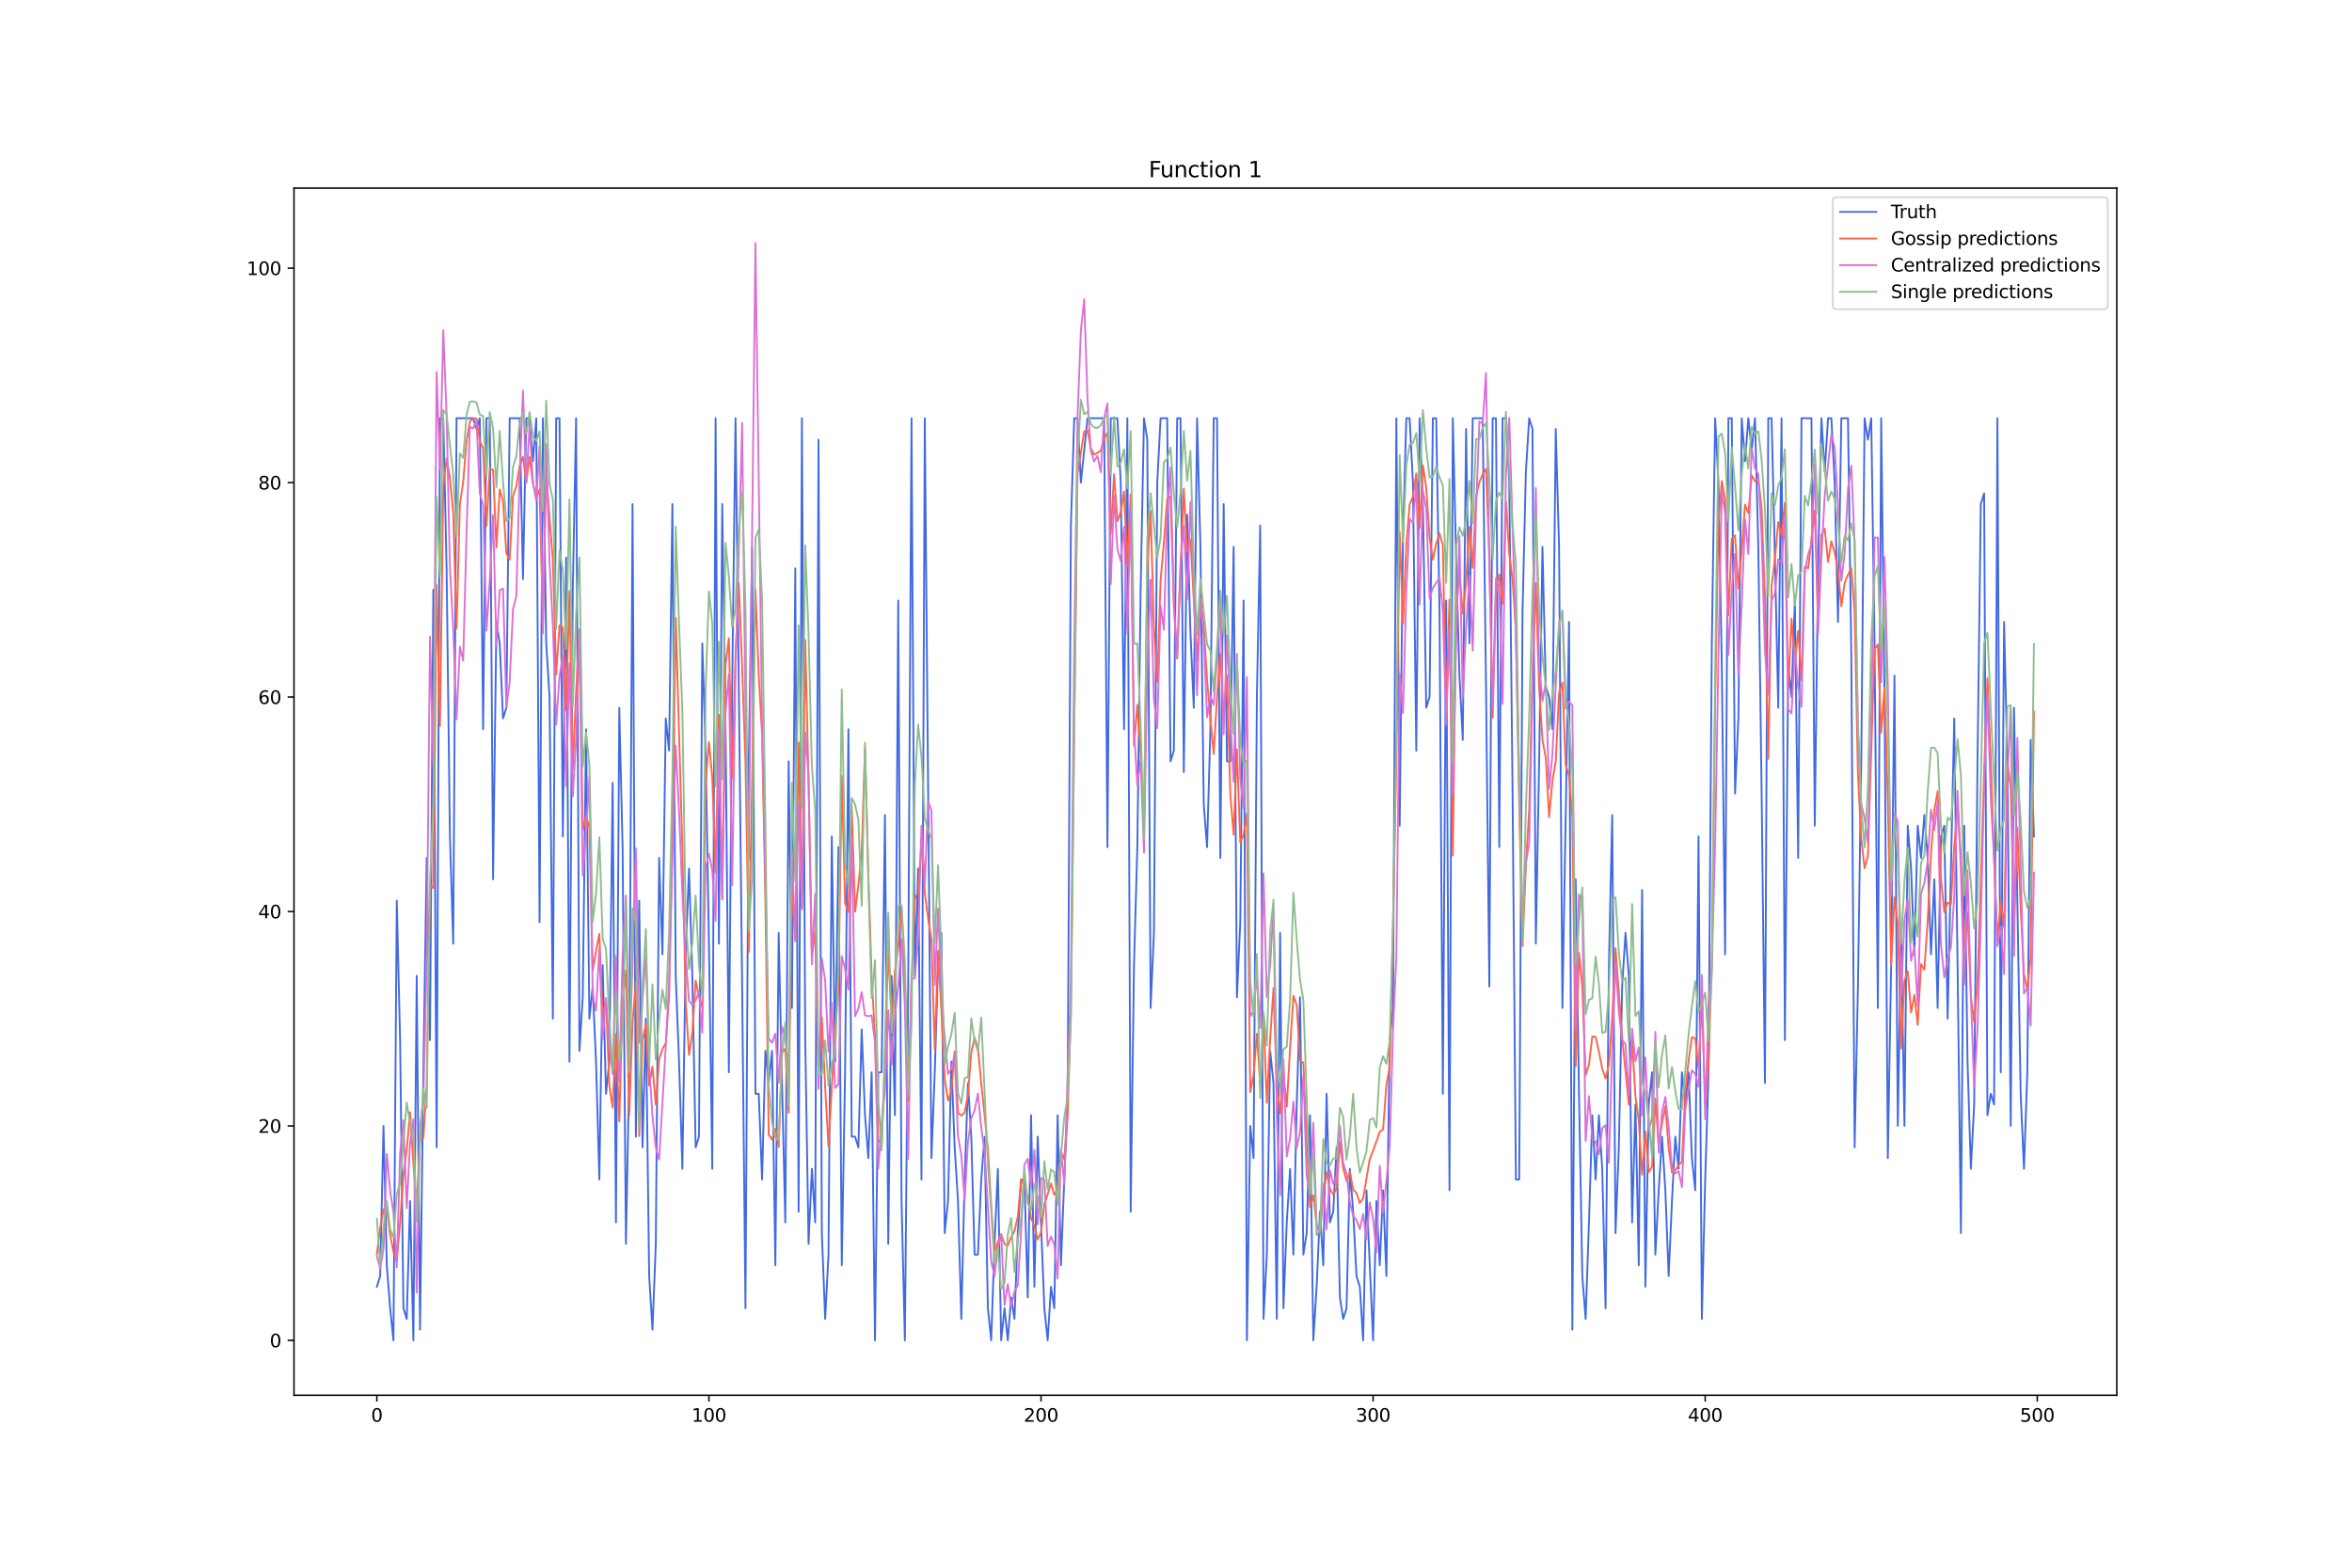 <?xml version="1.0" encoding="utf-8" standalone="no"?>
<!DOCTYPE svg PUBLIC "-//W3C//DTD SVG 1.1//EN"
  "http://www.w3.org/Graphics/SVG/1.1/DTD/svg11.dtd">
<svg xmlns:xlink="http://www.w3.org/1999/xlink" width="1296pt" height="864pt" viewBox="0 0 1296 864" xmlns="http://www.w3.org/2000/svg" version="1.1">
 <defs>
  <style type="text/css">*{stroke-linejoin: round; stroke-linecap: butt}</style>
 </defs>
 <g id="figure_1">
  <g id="patch_1">
   <path d="M 0 864 
L 1296 864 
L 1296 0 
L 0 0 
z
" style="fill: #ffffff"/>
  </g>
  <g id="axes_1">
   <g id="patch_2">
    <path d="M 162 768.96 
L 1166.4 768.96 
L 1166.4 103.68 
L 162 103.68 
z
" style="fill: #ffffff"/>
   </g>
   <g id="matplotlib.axis_1">
    <g id="xtick_1">
     <g id="line2d_1">
      <defs>
       <path id="m1136b1de58" d="M 0 0 
L 0 3.5 
" style="stroke: #000000; stroke-width: 0.8"/>
      </defs>
      <g>
       <use xlink:href="#m1136b1de58" x="207.655" y="768.96" style="stroke: #000000; stroke-width: 0.8"/>
      </g>
     </g>
     <g id="text_1">
      <!-- 0 -->
      <g transform="translate(204.473 783.558) scale(0.1 -0.1)">
       <defs>
        <path id="DejaVuSans-30" d="M 2034 4250 
Q 1547 4250 1301 3770 
Q 1056 3291 1056 2328 
Q 1056 1369 1301 889 
Q 1547 409 2034 409 
Q 2525 409 2770 889 
Q 3016 1369 3016 2328 
Q 3016 3291 2770 3770 
Q 2525 4250 2034 4250 
z
M 2034 4750 
Q 2819 4750 3233 4129 
Q 3647 3509 3647 2328 
Q 3647 1150 3233 529 
Q 2819 -91 2034 -91 
Q 1250 -91 836 529 
Q 422 1150 422 2328 
Q 422 3509 836 4129 
Q 1250 4750 2034 4750 
z
" transform="scale(0.016)"/>
       </defs>
       <use xlink:href="#DejaVuSans-30"/>
      </g>
     </g>
    </g>
    <g id="xtick_2">
     <g id="line2d_2">
      <g>
       <use xlink:href="#m1136b1de58" x="390.639" y="768.96" style="stroke: #000000; stroke-width: 0.8"/>
      </g>
     </g>
     <g id="text_2">
      <!-- 100 -->
      <g transform="translate(381.095 783.558) scale(0.1 -0.1)">
       <defs>
        <path id="DejaVuSans-31" d="M 794 531 
L 1825 531 
L 1825 4091 
L 703 3866 
L 703 4441 
L 1819 4666 
L 2450 4666 
L 2450 531 
L 3481 531 
L 3481 0 
L 794 0 
L 794 531 
z
" transform="scale(0.016)"/>
       </defs>
       <use xlink:href="#DejaVuSans-31"/>
       <use xlink:href="#DejaVuSans-30" x="63.623"/>
       <use xlink:href="#DejaVuSans-30" x="127.246"/>
      </g>
     </g>
    </g>
    <g id="xtick_3">
     <g id="line2d_3">
      <g>
       <use xlink:href="#m1136b1de58" x="573.623" y="768.96" style="stroke: #000000; stroke-width: 0.8"/>
      </g>
     </g>
     <g id="text_3">
      <!-- 200 -->
      <g transform="translate(564.079 783.558) scale(0.1 -0.1)">
       <defs>
        <path id="DejaVuSans-32" d="M 1228 531 
L 3431 531 
L 3431 0 
L 469 0 
L 469 531 
Q 828 903 1448 1529 
Q 2069 2156 2228 2338 
Q 2531 2678 2651 2914 
Q 2772 3150 2772 3378 
Q 2772 3750 2511 3984 
Q 2250 4219 1831 4219 
Q 1534 4219 1204 4116 
Q 875 4013 500 3803 
L 500 4441 
Q 881 4594 1212 4672 
Q 1544 4750 1819 4750 
Q 2544 4750 2975 4387 
Q 3406 4025 3406 3419 
Q 3406 3131 3298 2873 
Q 3191 2616 2906 2266 
Q 2828 2175 2409 1742 
Q 1991 1309 1228 531 
z
" transform="scale(0.016)"/>
       </defs>
       <use xlink:href="#DejaVuSans-32"/>
       <use xlink:href="#DejaVuSans-30" x="63.623"/>
       <use xlink:href="#DejaVuSans-30" x="127.246"/>
      </g>
     </g>
    </g>
    <g id="xtick_4">
     <g id="line2d_4">
      <g>
       <use xlink:href="#m1136b1de58" x="756.607" y="768.96" style="stroke: #000000; stroke-width: 0.8"/>
      </g>
     </g>
     <g id="text_4">
      <!-- 300 -->
      <g transform="translate(747.063 783.558) scale(0.1 -0.1)">
       <defs>
        <path id="DejaVuSans-33" d="M 2597 2516 
Q 3050 2419 3304 2112 
Q 3559 1806 3559 1356 
Q 3559 666 3084 287 
Q 2609 -91 1734 -91 
Q 1441 -91 1130 -33 
Q 819 25 488 141 
L 488 750 
Q 750 597 1062 519 
Q 1375 441 1716 441 
Q 2309 441 2620 675 
Q 2931 909 2931 1356 
Q 2931 1769 2642 2001 
Q 2353 2234 1838 2234 
L 1294 2234 
L 1294 2753 
L 1863 2753 
Q 2328 2753 2575 2939 
Q 2822 3125 2822 3475 
Q 2822 3834 2567 4026 
Q 2313 4219 1838 4219 
Q 1578 4219 1281 4162 
Q 984 4106 628 3988 
L 628 4550 
Q 988 4650 1302 4700 
Q 1616 4750 1894 4750 
Q 2613 4750 3031 4423 
Q 3450 4097 3450 3541 
Q 3450 3153 3228 2886 
Q 3006 2619 2597 2516 
z
" transform="scale(0.016)"/>
       </defs>
       <use xlink:href="#DejaVuSans-33"/>
       <use xlink:href="#DejaVuSans-30" x="63.623"/>
       <use xlink:href="#DejaVuSans-30" x="127.246"/>
      </g>
     </g>
    </g>
    <g id="xtick_5">
     <g id="line2d_5">
      <g>
       <use xlink:href="#m1136b1de58" x="939.591" y="768.96" style="stroke: #000000; stroke-width: 0.8"/>
      </g>
     </g>
     <g id="text_5">
      <!-- 400 -->
      <g transform="translate(930.047 783.558) scale(0.1 -0.1)">
       <defs>
        <path id="DejaVuSans-34" d="M 2419 4116 
L 825 1625 
L 2419 1625 
L 2419 4116 
z
M 2253 4666 
L 3047 4666 
L 3047 1625 
L 3713 1625 
L 3713 1100 
L 3047 1100 
L 3047 0 
L 2419 0 
L 2419 1100 
L 313 1100 
L 313 1709 
L 2253 4666 
z
" transform="scale(0.016)"/>
       </defs>
       <use xlink:href="#DejaVuSans-34"/>
       <use xlink:href="#DejaVuSans-30" x="63.623"/>
       <use xlink:href="#DejaVuSans-30" x="127.246"/>
      </g>
     </g>
    </g>
    <g id="xtick_6">
     <g id="line2d_6">
      <g>
       <use xlink:href="#m1136b1de58" x="1122.575" y="768.96" style="stroke: #000000; stroke-width: 0.8"/>
      </g>
     </g>
     <g id="text_6">
      <!-- 500 -->
      <g transform="translate(1113.032 783.558) scale(0.1 -0.1)">
       <defs>
        <path id="DejaVuSans-35" d="M 691 4666 
L 3169 4666 
L 3169 4134 
L 1269 4134 
L 1269 2991 
Q 1406 3038 1543 3061 
Q 1681 3084 1819 3084 
Q 2600 3084 3056 2656 
Q 3513 2228 3513 1497 
Q 3513 744 3044 326 
Q 2575 -91 1722 -91 
Q 1428 -91 1123 -41 
Q 819 9 494 109 
L 494 744 
Q 775 591 1075 516 
Q 1375 441 1709 441 
Q 2250 441 2565 725 
Q 2881 1009 2881 1497 
Q 2881 1984 2565 2268 
Q 2250 2553 1709 2553 
Q 1456 2553 1204 2497 
Q 953 2441 691 2322 
L 691 4666 
z
" transform="scale(0.016)"/>
       </defs>
       <use xlink:href="#DejaVuSans-35"/>
       <use xlink:href="#DejaVuSans-30" x="63.623"/>
       <use xlink:href="#DejaVuSans-30" x="127.246"/>
      </g>
     </g>
    </g>
   </g>
   <g id="matplotlib.axis_2">
    <g id="ytick_1">
     <g id="line2d_7">
      <defs>
       <path id="mae877b1d7c" d="M 0 0 
L -3.5 0 
" style="stroke: #000000; stroke-width: 0.8"/>
      </defs>
      <g>
       <use xlink:href="#mae877b1d7c" x="162" y="738.72" style="stroke: #000000; stroke-width: 0.8"/>
      </g>
     </g>
     <g id="text_7">
      <!-- 0 -->
      <g transform="translate(148.637 742.519) scale(0.1 -0.1)">
       <use xlink:href="#DejaVuSans-30"/>
      </g>
     </g>
    </g>
    <g id="ytick_2">
     <g id="line2d_8">
      <g>
       <use xlink:href="#mae877b1d7c" x="162" y="620.533" style="stroke: #000000; stroke-width: 0.8"/>
      </g>
     </g>
     <g id="text_8">
      <!-- 20 -->
      <g transform="translate(142.275 624.332) scale(0.1 -0.1)">
       <use xlink:href="#DejaVuSans-32"/>
       <use xlink:href="#DejaVuSans-30" x="63.623"/>
      </g>
     </g>
    </g>
    <g id="ytick_3">
     <g id="line2d_9">
      <g>
       <use xlink:href="#mae877b1d7c" x="162" y="502.345" style="stroke: #000000; stroke-width: 0.8"/>
      </g>
     </g>
     <g id="text_9">
      <!-- 40 -->
      <g transform="translate(142.275 506.144) scale(0.1 -0.1)">
       <use xlink:href="#DejaVuSans-34"/>
       <use xlink:href="#DejaVuSans-30" x="63.623"/>
      </g>
     </g>
    </g>
    <g id="ytick_4">
     <g id="line2d_10">
      <g>
       <use xlink:href="#mae877b1d7c" x="162" y="384.158" style="stroke: #000000; stroke-width: 0.8"/>
      </g>
     </g>
     <g id="text_10">
      <!-- 60 -->
      <g transform="translate(142.275 387.957) scale(0.1 -0.1)">
       <defs>
        <path id="DejaVuSans-36" d="M 2113 2584 
Q 1688 2584 1439 2293 
Q 1191 2003 1191 1497 
Q 1191 994 1439 701 
Q 1688 409 2113 409 
Q 2538 409 2786 701 
Q 3034 994 3034 1497 
Q 3034 2003 2786 2293 
Q 2538 2584 2113 2584 
z
M 3366 4563 
L 3366 3988 
Q 3128 4100 2886 4159 
Q 2644 4219 2406 4219 
Q 1781 4219 1451 3797 
Q 1122 3375 1075 2522 
Q 1259 2794 1537 2939 
Q 1816 3084 2150 3084 
Q 2853 3084 3261 2657 
Q 3669 2231 3669 1497 
Q 3669 778 3244 343 
Q 2819 -91 2113 -91 
Q 1303 -91 875 529 
Q 447 1150 447 2328 
Q 447 3434 972 4092 
Q 1497 4750 2381 4750 
Q 2619 4750 2861 4703 
Q 3103 4656 3366 4563 
z
" transform="scale(0.016)"/>
       </defs>
       <use xlink:href="#DejaVuSans-36"/>
       <use xlink:href="#DejaVuSans-30" x="63.623"/>
      </g>
     </g>
    </g>
    <g id="ytick_5">
     <g id="line2d_11">
      <g>
       <use xlink:href="#mae877b1d7c" x="162" y="265.97" style="stroke: #000000; stroke-width: 0.8"/>
      </g>
     </g>
     <g id="text_11">
      <!-- 80 -->
      <g transform="translate(142.275 269.769) scale(0.1 -0.1)">
       <defs>
        <path id="DejaVuSans-38" d="M 2034 2216 
Q 1584 2216 1326 1975 
Q 1069 1734 1069 1313 
Q 1069 891 1326 650 
Q 1584 409 2034 409 
Q 2484 409 2743 651 
Q 3003 894 3003 1313 
Q 3003 1734 2745 1975 
Q 2488 2216 2034 2216 
z
M 1403 2484 
Q 997 2584 770 2862 
Q 544 3141 544 3541 
Q 544 4100 942 4425 
Q 1341 4750 2034 4750 
Q 2731 4750 3128 4425 
Q 3525 4100 3525 3541 
Q 3525 3141 3298 2862 
Q 3072 2584 2669 2484 
Q 3125 2378 3379 2068 
Q 3634 1759 3634 1313 
Q 3634 634 3220 271 
Q 2806 -91 2034 -91 
Q 1263 -91 848 271 
Q 434 634 434 1313 
Q 434 1759 690 2068 
Q 947 2378 1403 2484 
z
M 1172 3481 
Q 1172 3119 1398 2916 
Q 1625 2713 2034 2713 
Q 2441 2713 2670 2916 
Q 2900 3119 2900 3481 
Q 2900 3844 2670 4047 
Q 2441 4250 2034 4250 
Q 1625 4250 1398 4047 
Q 1172 3844 1172 3481 
z
" transform="scale(0.016)"/>
       </defs>
       <use xlink:href="#DejaVuSans-38"/>
       <use xlink:href="#DejaVuSans-30" x="63.623"/>
      </g>
     </g>
    </g>
    <g id="ytick_6">
     <g id="line2d_12">
      <g>
       <use xlink:href="#mae877b1d7c" x="162" y="147.783" style="stroke: #000000; stroke-width: 0.8"/>
      </g>
     </g>
     <g id="text_12">
      <!-- 100 -->
      <g transform="translate(135.912 151.582) scale(0.1 -0.1)">
       <use xlink:href="#DejaVuSans-31"/>
       <use xlink:href="#DejaVuSans-30" x="63.623"/>
       <use xlink:href="#DejaVuSans-30" x="127.246"/>
      </g>
     </g>
    </g>
   </g>
   <g id="line2d_13">
    <path d="M 207.655 709.173 
L 209.484 703.264 
L 211.314 620.533 
L 213.144 697.354 
L 214.974 720.992 
L 216.804 738.72 
L 218.634 496.436 
L 220.463 573.258 
L 222.293 720.992 
L 224.123 726.901 
L 225.953 661.898 
L 227.783 738.72 
L 229.613 537.801 
L 231.442 732.811 
L 233.272 590.986 
L 235.102 472.798 
L 236.932 573.258 
L 238.762 325.064 
L 240.592 632.351 
L 242.422 230.514 
L 244.251 230.514 
L 246.081 313.245 
L 247.911 460.979 
L 249.741 520.073 
L 251.571 230.514 
L 260.72 230.514 
L 262.55 236.423 
L 264.38 230.514 
L 266.209 401.886 
L 268.039 230.514 
L 269.869 230.514 
L 271.699 484.617 
L 273.529 342.792 
L 275.359 354.611 
L 277.189 395.976 
L 279.018 390.067 
L 280.848 230.514 
L 286.338 230.514 
L 288.168 319.154 
L 289.997 230.514 
L 291.827 230.514 
L 293.657 254.151 
L 295.487 230.514 
L 297.317 508.254 
L 299.147 230.514 
L 300.976 354.611 
L 302.806 384.158 
L 304.636 561.439 
L 306.466 230.514 
L 308.296 230.514 
L 310.126 460.979 
L 311.956 307.336 
L 313.785 585.076 
L 315.615 325.064 
L 317.445 230.514 
L 319.275 579.167 
L 321.105 549.62 
L 322.935 401.886 
L 324.764 561.439 
L 326.594 543.711 
L 328.424 585.076 
L 330.254 650.079 
L 332.084 531.892 
L 333.914 602.804 
L 335.743 585.076 
L 337.573 431.433 
L 339.403 673.717 
L 341.233 390.067 
L 343.063 466.889 
L 344.893 685.536 
L 346.723 590.986 
L 348.552 277.789 
L 350.382 626.442 
L 352.212 496.436 
L 354.042 632.351 
L 355.872 561.439 
L 357.702 703.264 
L 359.531 732.811 
L 361.361 685.536 
L 363.191 472.798 
L 365.021 525.983 
L 366.851 395.976 
L 368.681 413.704 
L 370.51 277.789 
L 372.34 537.801 
L 374.17 585.076 
L 376 644.17 
L 377.83 525.983 
L 379.66 478.708 
L 381.489 537.801 
L 383.319 632.351 
L 385.149 626.442 
L 386.979 354.611 
L 388.809 413.704 
L 390.639 520.073 
L 392.469 644.17 
L 394.298 230.514 
L 396.128 520.073 
L 397.958 277.789 
L 399.788 401.886 
L 401.618 590.986 
L 403.448 378.248 
L 405.277 230.514 
L 407.107 378.248 
L 408.937 543.711 
L 410.767 720.992 
L 412.597 419.614 
L 414.427 301.426 
L 416.256 602.804 
L 418.086 602.804 
L 419.916 650.079 
L 421.746 579.167 
L 423.576 596.895 
L 425.406 579.167 
L 427.236 697.354 
L 429.065 514.164 
L 430.895 596.895 
L 432.725 673.717 
L 434.555 419.614 
L 436.385 555.529 
L 438.215 313.245 
L 440.044 667.808 
L 441.874 230.514 
L 443.704 573.258 
L 445.534 685.536 
L 447.364 644.17 
L 449.194 673.717 
L 451.023 242.333 
L 452.853 679.626 
L 454.683 726.901 
L 456.513 691.445 
L 458.343 460.979 
L 460.173 585.076 
L 462.003 466.889 
L 463.832 697.354 
L 465.662 590.986 
L 467.492 401.886 
L 469.322 626.442 
L 471.152 626.442 
L 472.982 632.351 
L 474.811 567.348 
L 476.641 614.623 
L 478.471 638.261 
L 480.301 590.986 
L 482.131 738.72 
L 483.961 590.986 
L 485.79 590.986 
L 487.62 449.161 
L 489.45 685.536 
L 491.28 537.801 
L 493.11 614.623 
L 494.94 330.973 
L 496.77 661.898 
L 498.599 738.72 
L 500.429 543.711 
L 502.259 230.514 
L 504.089 537.801 
L 505.919 478.708 
L 507.749 650.079 
L 509.578 230.514 
L 513.238 638.261 
L 515.068 590.986 
L 516.898 531.892 
L 518.728 514.164 
L 520.557 679.626 
L 522.387 661.898 
L 524.217 585.076 
L 526.047 632.351 
L 527.877 661.898 
L 529.707 726.901 
L 531.536 650.079 
L 533.366 596.895 
L 535.196 626.442 
L 537.026 691.445 
L 538.856 691.445 
L 540.686 650.079 
L 542.516 626.442 
L 544.345 720.992 
L 546.175 738.72 
L 548.005 685.536 
L 549.835 644.17 
L 551.665 738.72 
L 553.495 720.992 
L 555.324 738.72 
L 557.154 715.083 
L 558.984 726.901 
L 560.814 679.626 
L 562.644 650.079 
L 564.474 650.079 
L 566.303 715.083 
L 568.133 614.623 
L 569.963 709.173 
L 571.793 626.442 
L 575.453 720.992 
L 577.283 738.72 
L 579.112 709.173 
L 580.942 720.992 
L 582.772 614.623 
L 584.602 697.354 
L 586.432 650.079 
L 588.262 608.714 
L 590.091 289.608 
L 591.921 230.514 
L 593.751 230.514 
L 595.581 265.97 
L 599.241 230.514 
L 608.39 230.514 
L 610.22 466.889 
L 612.05 230.514 
L 615.709 230.514 
L 617.539 265.97 
L 619.369 401.886 
L 621.199 230.514 
L 623.029 667.808 
L 624.858 531.892 
L 626.688 466.889 
L 628.518 325.064 
L 630.348 230.514 
L 632.178 242.333 
L 634.008 555.529 
L 635.837 514.164 
L 637.667 265.97 
L 639.497 230.514 
L 643.157 230.514 
L 644.987 419.614 
L 646.817 413.704 
L 648.646 230.514 
L 650.476 230.514 
L 652.306 425.523 
L 654.136 283.698 
L 655.966 348.701 
L 657.796 390.067 
L 659.625 230.514 
L 661.455 301.426 
L 663.285 443.251 
L 665.115 466.889 
L 666.945 401.886 
L 668.775 230.514 
L 670.604 230.514 
L 672.434 472.798 
L 674.264 277.789 
L 676.094 419.614 
L 677.924 419.614 
L 679.754 301.426 
L 681.583 549.62 
L 683.413 508.254 
L 685.243 330.973 
L 687.073 738.72 
L 688.903 620.533 
L 690.733 638.261 
L 692.563 384.158 
L 694.392 289.608 
L 696.222 726.901 
L 698.052 691.445 
L 699.882 579.167 
L 701.712 596.895 
L 703.542 726.901 
L 705.371 514.164 
L 707.201 720.992 
L 709.031 673.717 
L 710.861 644.17 
L 712.691 691.445 
L 714.521 608.714 
L 716.35 549.62 
L 718.18 691.445 
L 720.01 679.626 
L 721.84 614.623 
L 723.67 738.72 
L 725.5 709.173 
L 727.33 667.808 
L 729.159 697.354 
L 730.989 602.804 
L 732.819 673.717 
L 734.649 667.808 
L 736.479 632.351 
L 738.309 715.083 
L 740.138 726.901 
L 741.968 720.992 
L 743.798 644.17 
L 745.628 667.808 
L 747.458 703.264 
L 749.288 709.173 
L 751.117 738.72 
L 752.947 655.989 
L 756.607 738.72 
L 758.437 661.898 
L 760.267 697.354 
L 762.097 655.989 
L 763.926 703.264 
L 765.756 573.258 
L 767.586 555.529 
L 769.416 230.514 
L 771.246 455.07 
L 773.076 295.517 
L 774.905 230.514 
L 776.735 230.514 
L 778.565 265.97 
L 780.395 413.704 
L 782.225 230.514 
L 784.055 277.789 
L 785.884 390.067 
L 787.714 384.158 
L 789.544 230.514 
L 791.374 230.514 
L 793.204 336.883 
L 795.034 602.804 
L 796.864 330.973 
L 798.693 655.989 
L 800.523 230.514 
L 802.353 307.336 
L 804.183 372.339 
L 806.013 407.795 
L 807.843 236.423 
L 809.672 354.611 
L 811.502 230.514 
L 816.992 230.514 
L 818.822 378.248 
L 820.651 543.711 
L 822.481 230.514 
L 824.311 230.514 
L 826.141 466.889 
L 827.971 230.514 
L 829.801 230.514 
L 831.63 265.97 
L 833.46 437.342 
L 835.29 650.079 
L 837.12 650.079 
L 838.95 336.883 
L 840.78 260.061 
L 842.61 230.514 
L 844.439 236.423 
L 846.269 520.073 
L 848.099 419.614 
L 849.929 301.426 
L 851.759 378.248 
L 853.589 384.158 
L 855.418 401.886 
L 857.248 236.423 
L 859.078 301.426 
L 860.908 555.529 
L 864.568 342.792 
L 866.397 732.811 
L 868.227 484.617 
L 870.057 602.804 
L 871.887 703.264 
L 873.717 726.901 
L 875.547 673.717 
L 877.377 614.623 
L 879.206 650.079 
L 881.036 614.623 
L 882.866 644.17 
L 884.696 720.992 
L 886.526 531.892 
L 888.356 449.161 
L 890.185 679.626 
L 892.015 632.351 
L 893.845 543.711 
L 895.675 514.164 
L 897.505 537.801 
L 899.335 673.717 
L 901.164 608.714 
L 902.994 697.354 
L 904.824 490.526 
L 906.654 709.173 
L 908.484 608.714 
L 910.314 590.986 
L 912.144 691.445 
L 913.973 655.989 
L 915.803 626.442 
L 917.633 655.989 
L 919.463 703.264 
L 921.293 661.898 
L 923.123 626.442 
L 924.952 644.17 
L 926.782 590.986 
L 928.612 608.714 
L 930.442 590.986 
L 932.272 638.261 
L 934.102 655.989 
L 935.931 460.979 
L 937.761 726.901 
L 939.591 650.079 
L 941.421 590.986 
L 943.251 354.611 
L 945.081 230.514 
L 946.911 265.97 
L 948.74 366.429 
L 950.57 525.983 
L 952.4 230.514 
L 954.23 230.514 
L 956.06 437.342 
L 957.89 395.976 
L 959.719 230.514 
L 961.549 254.151 
L 963.379 230.514 
L 965.209 248.242 
L 967.039 230.514 
L 968.869 301.426 
L 970.698 437.342 
L 972.528 596.895 
L 974.358 230.514 
L 976.188 230.514 
L 978.018 307.336 
L 979.848 390.067 
L 981.678 230.514 
L 983.507 573.258 
L 985.337 366.429 
L 987.167 384.158 
L 988.997 330.973 
L 990.827 472.798 
L 992.657 230.514 
L 998.146 230.514 
L 999.976 455.07 
L 1001.806 313.245 
L 1003.636 230.514 
L 1005.465 260.061 
L 1007.295 230.514 
L 1009.125 230.514 
L 1010.955 265.97 
L 1012.785 342.792 
L 1014.615 230.514 
L 1018.274 230.514 
L 1020.104 360.52 
L 1021.934 632.351 
L 1023.764 543.711 
L 1025.594 419.614 
L 1027.424 230.514 
L 1029.253 242.333 
L 1031.083 230.514 
L 1032.913 354.611 
L 1034.743 555.529 
L 1036.573 230.514 
L 1038.403 384.158 
L 1040.232 638.261 
L 1042.062 531.892 
L 1043.892 372.339 
L 1045.722 620.533 
L 1047.552 514.164 
L 1049.382 620.533 
L 1051.211 455.07 
L 1053.041 478.708 
L 1054.871 525.983 
L 1056.701 455.07 
L 1058.531 472.798 
L 1060.361 449.161 
L 1062.191 472.798 
L 1064.02 525.983 
L 1065.85 484.617 
L 1067.68 555.529 
L 1069.51 460.979 
L 1071.34 455.07 
L 1073.17 561.439 
L 1076.829 395.976 
L 1078.659 531.892 
L 1080.489 679.626 
L 1082.319 455.07 
L 1084.149 585.076 
L 1085.978 644.17 
L 1087.808 608.714 
L 1089.638 419.614 
L 1091.468 277.789 
L 1093.298 271.88 
L 1095.128 614.623 
L 1096.958 602.804 
L 1098.787 608.714 
L 1100.617 230.514 
L 1102.447 590.986 
L 1104.277 342.792 
L 1106.107 419.614 
L 1107.937 620.533 
L 1109.766 390.067 
L 1113.426 602.804 
L 1115.256 644.17 
L 1117.086 590.986 
L 1118.916 407.795 
L 1120.745 460.979 
L 1120.745 460.979 
" clip-path="url(#pa7662f1ef5)" style="fill: none; stroke: #4169e1; stroke-linecap: square"/>
   </g>
   <g id="line2d_14">
    <path d="M 207.655 691.21 
L 209.484 676.691 
L 211.314 666.537 
L 213.144 666.184 
L 214.974 680.489 
L 216.804 690.097 
L 218.634 694.941 
L 220.463 673.481 
L 222.293 647.388 
L 224.123 633.831 
L 225.953 613 
L 227.783 641.425 
L 229.613 665.296 
L 231.442 626.99 
L 233.272 627.298 
L 235.102 598.799 
L 236.932 487.922 
L 238.762 489.426 
L 240.592 322.399 
L 242.422 400.13 
L 244.251 267.896 
L 246.081 252.735 
L 247.911 263.236 
L 249.741 283.005 
L 251.571 346.386 
L 253.401 278.065 
L 255.23 265.582 
L 257.06 243.134 
L 258.89 232.319 
L 260.72 230.595 
L 262.55 230.642 
L 264.38 243.299 
L 266.209 247.041 
L 268.039 289.818 
L 269.869 258.392 
L 271.699 258.961 
L 273.529 301.765 
L 275.359 269.75 
L 277.189 276.354 
L 279.018 305.087 
L 280.848 308.411 
L 282.678 273.395 
L 284.508 268.011 
L 286.338 256.777 
L 288.168 251.75 
L 289.997 265.852 
L 291.827 251.87 
L 293.657 266.239 
L 295.487 274.086 
L 297.317 269.761 
L 299.147 341.837 
L 300.976 259.976 
L 302.806 285.527 
L 304.636 308.694 
L 306.466 371.746 
L 308.296 344.644 
L 310.126 345.712 
L 311.956 391.394 
L 313.785 325.79 
L 315.615 424.091 
L 317.445 381.474 
L 319.275 346.777 
L 321.105 457.739 
L 322.935 449.442 
L 324.764 456.05 
L 326.594 534.795 
L 328.424 524.173 
L 330.254 514.762 
L 332.084 560.779 
L 333.914 551.006 
L 335.743 598.08 
L 337.573 610.475 
L 339.403 570.009 
L 341.233 618.028 
L 343.063 552.313 
L 344.893 534.886 
L 346.723 614.593 
L 348.552 563.367 
L 350.382 541.126 
L 352.212 626.107 
L 354.042 573.223 
L 355.872 564.532 
L 357.702 598.389 
L 359.531 587.831 
L 361.361 608.863 
L 363.191 583.667 
L 365.021 578.225 
L 366.851 574.867 
L 368.681 549.362 
L 370.51 459.935 
L 372.34 340.603 
L 376 467.279 
L 377.83 552.189 
L 379.66 581.414 
L 381.489 569.059 
L 383.319 540.494 
L 385.149 549.343 
L 386.979 555.24 
L 388.809 430.381 
L 390.639 408.989 
L 392.469 428.523 
L 394.298 480.874 
L 396.128 393.946 
L 397.958 495.642 
L 399.788 366.225 
L 401.618 351.703 
L 403.448 428.335 
L 405.277 361.2 
L 407.107 321.488 
L 408.937 368.233 
L 410.767 420.169 
L 412.597 524.615 
L 414.427 431.267 
L 416.256 324.723 
L 418.086 372.083 
L 419.916 404.843 
L 421.746 495.826 
L 423.576 625.289 
L 425.406 628.125 
L 427.236 621.937 
L 429.065 632.06 
L 430.895 580.216 
L 432.725 577.924 
L 434.555 613.326 
L 436.385 487.51 
L 438.215 518.238 
L 440.044 409.161 
L 441.874 500.74 
L 443.704 352.687 
L 445.534 431.465 
L 447.364 526.715 
L 449.194 513.675 
L 451.023 589.363 
L 452.853 560.588 
L 454.683 599.34 
L 456.513 631.904 
L 460.173 566.551 
L 462.003 544.528 
L 463.832 427.716 
L 465.662 497.831 
L 467.492 502.565 
L 469.322 444.039 
L 471.152 502.483 
L 472.982 487.881 
L 474.811 469.909 
L 476.641 411.99 
L 478.471 482.058 
L 480.301 538.829 
L 482.131 570.505 
L 483.961 628.083 
L 485.79 631.246 
L 487.62 583.207 
L 489.45 522.1 
L 491.28 564.254 
L 493.11 535.376 
L 494.94 521.618 
L 496.77 499.902 
L 498.599 540.349 
L 500.429 606.726 
L 502.259 541.534 
L 504.089 495.698 
L 505.919 491.198 
L 507.749 464.048 
L 509.578 492.021 
L 511.408 506.135 
L 513.238 517.995 
L 515.068 578.216 
L 516.898 524.054 
L 518.728 557.13 
L 520.557 594.528 
L 522.387 606.603 
L 524.217 601.408 
L 526.047 579.285 
L 527.877 613.127 
L 529.707 614.868 
L 531.536 613.238 
L 533.366 603.521 
L 535.196 580.105 
L 537.026 571.986 
L 538.856 577.741 
L 540.686 597.223 
L 542.516 614.302 
L 544.345 633.122 
L 546.175 664.531 
L 548.005 690.26 
L 549.835 684.269 
L 551.665 680.463 
L 553.495 685.574 
L 555.324 686.618 
L 557.154 681.886 
L 558.984 678.501 
L 560.814 670.723 
L 562.644 650.148 
L 564.474 653.696 
L 566.303 659.635 
L 568.133 671.29 
L 569.963 675.714 
L 571.793 683.127 
L 573.623 679.227 
L 575.453 663.817 
L 577.283 658.249 
L 579.112 652.227 
L 580.942 658.514 
L 582.772 655.36 
L 584.602 634.445 
L 586.432 639.009 
L 588.262 615.652 
L 590.091 557.218 
L 591.921 401.24 
L 593.751 260.798 
L 597.411 237.788 
L 599.241 237.022 
L 601.07 247.163 
L 602.9 250.566 
L 606.56 248.391 
L 608.39 241.509 
L 610.22 238.705 
L 612.05 294.288 
L 613.879 261.367 
L 615.709 287.229 
L 617.539 282.165 
L 619.369 270.911 
L 621.199 312.311 
L 623.029 272.449 
L 624.858 410.889 
L 626.688 388.386 
L 628.518 415.988 
L 630.348 454.959 
L 632.178 313.469 
L 634.008 281.57 
L 635.837 346.237 
L 637.667 375.762 
L 639.497 319.961 
L 641.327 298.874 
L 643.157 274.763 
L 644.987 273.623 
L 646.817 332.12 
L 648.646 363.05 
L 650.476 313.928 
L 652.306 269.349 
L 654.136 304.09 
L 655.966 297.252 
L 659.625 364.434 
L 661.455 329.504 
L 663.285 344.951 
L 665.115 374.578 
L 666.945 396.32 
L 668.775 415.513 
L 670.604 384.307 
L 672.434 360.195 
L 674.264 396.554 
L 676.094 372.446 
L 677.924 437.727 
L 679.754 460.012 
L 681.583 413.016 
L 683.413 464.319 
L 685.243 460.043 
L 687.073 448.304 
L 688.903 601.798 
L 690.733 592.359 
L 692.563 569.676 
L 694.392 597.677 
L 696.222 560.179 
L 698.052 607.837 
L 699.882 572.565 
L 701.712 544.519 
L 703.542 598.239 
L 705.371 613.39 
L 707.201 591.894 
L 709.031 609.883 
L 710.861 577.345 
L 712.691 548.827 
L 714.521 553.964 
L 716.35 584.474 
L 718.18 585.711 
L 720.01 628.849 
L 721.84 665.231 
L 723.67 658.818 
L 725.5 674.998 
L 727.33 679.643 
L 729.159 658.598 
L 730.989 646.065 
L 732.819 655.074 
L 734.649 658.503 
L 736.479 654.91 
L 738.309 629.34 
L 740.138 643.956 
L 741.968 650.883 
L 743.798 645.851 
L 745.628 655.677 
L 747.458 657.505 
L 749.288 663.052 
L 751.117 660.471 
L 754.777 638.68 
L 756.607 634.134 
L 760.267 623.81 
L 762.097 622.531 
L 763.926 597.982 
L 765.756 588.054 
L 767.586 508.845 
L 769.416 416.805 
L 771.246 293.115 
L 773.076 343.804 
L 774.905 300.708 
L 776.735 278.062 
L 778.565 273.638 
L 780.395 260.879 
L 782.225 290.842 
L 784.055 256.407 
L 785.884 269.034 
L 787.714 296.298 
L 789.544 308.403 
L 791.374 299.624 
L 793.204 293.992 
L 795.034 300.52 
L 796.864 390.613 
L 798.693 330.368 
L 800.523 471.525 
L 802.353 335.344 
L 804.183 315.874 
L 806.013 338.313 
L 807.843 321.259 
L 809.672 290.292 
L 811.502 312.982 
L 813.332 273.566 
L 815.162 265.706 
L 816.992 261.398 
L 818.822 258.416 
L 820.651 306.884 
L 822.481 395.555 
L 824.311 327.405 
L 826.141 316.578 
L 827.971 332.677 
L 829.801 276.408 
L 831.63 305.172 
L 833.46 319.517 
L 835.29 346.98 
L 837.12 445.245 
L 838.95 521.355 
L 840.78 476.827 
L 842.61 446.5 
L 844.439 371.367 
L 846.269 321.32 
L 848.099 379.308 
L 849.929 407.907 
L 851.759 417.653 
L 853.589 450.346 
L 855.418 430.266 
L 857.248 419.691 
L 859.078 381.84 
L 860.908 376.19 
L 862.738 421.698 
L 864.568 427.278 
L 866.397 450.363 
L 868.227 587.751 
L 870.057 525.209 
L 871.887 543.806 
L 873.717 592.507 
L 875.547 586.841 
L 877.377 571.216 
L 879.206 571.424 
L 881.036 579.659 
L 882.866 588.885 
L 884.696 594.385 
L 886.526 586.762 
L 888.356 560.742 
L 890.185 522.603 
L 893.845 571.69 
L 897.505 608.752 
L 899.335 573.568 
L 901.164 604.166 
L 902.994 617.784 
L 904.824 647.442 
L 906.654 623.572 
L 908.484 646.04 
L 910.314 643.026 
L 912.144 605.49 
L 913.973 630.846 
L 915.803 619.427 
L 917.633 609.744 
L 919.463 632.731 
L 921.293 646.135 
L 923.123 645.148 
L 924.952 642.121 
L 926.782 640.331 
L 928.612 601.764 
L 930.442 584.514 
L 932.272 571.583 
L 934.102 572.261 
L 935.931 588.925 
L 937.761 550.525 
L 939.591 608.605 
L 941.421 588.056 
L 943.251 529.092 
L 945.081 387.764 
L 946.911 287.798 
L 948.74 265.09 
L 950.57 275.021 
L 952.4 339.141 
L 954.23 296.871 
L 956.06 295.069 
L 957.89 324.278 
L 959.719 303.312 
L 961.549 278.117 
L 963.379 282.864 
L 965.209 262.083 
L 967.039 265.122 
L 968.869 263.777 
L 970.698 280.316 
L 972.528 328.566 
L 974.358 418.255 
L 976.188 322.823 
L 978.018 308.05 
L 979.848 287.705 
L 981.678 295.022 
L 983.507 276.997 
L 985.337 379.932 
L 987.167 341.004 
L 988.997 364.171 
L 990.827 347.803 
L 992.657 374.753 
L 994.486 312.183 
L 996.316 313.309 
L 999.976 281.398 
L 1001.806 343.851 
L 1003.636 294.775 
L 1005.465 291.322 
L 1007.295 309.779 
L 1009.125 298.309 
L 1010.955 304.541 
L 1012.785 314.578 
L 1014.615 334.115 
L 1016.444 321.304 
L 1018.274 316.802 
L 1020.104 313.14 
L 1021.934 337.323 
L 1023.764 426.48 
L 1025.594 462.333 
L 1027.424 478.482 
L 1029.253 471.687 
L 1032.913 357.804 
L 1034.743 355.193 
L 1036.573 403.877 
L 1038.403 378.808 
L 1040.232 440.836 
L 1042.062 532.18 
L 1043.892 494.271 
L 1045.722 509.024 
L 1047.552 577.935 
L 1049.382 540.472 
L 1051.211 535.259 
L 1053.041 558.012 
L 1054.871 548.364 
L 1056.701 564.803 
L 1058.531 531.354 
L 1060.361 534.499 
L 1062.191 507.644 
L 1064.02 470.341 
L 1065.85 446.675 
L 1067.68 436.03 
L 1069.51 484.415 
L 1071.34 502.697 
L 1073.17 497.567 
L 1074.999 498.385 
L 1076.829 466.755 
L 1078.659 443.861 
L 1080.489 472.025 
L 1082.319 529.711 
L 1084.149 502.763 
L 1085.978 549.239 
L 1087.808 563.146 
L 1089.638 541.561 
L 1091.468 486.164 
L 1093.298 424.723 
L 1095.128 373.678 
L 1096.958 418.356 
L 1098.787 473.536 
L 1100.617 518.101 
L 1102.447 496.726 
L 1104.277 510.947 
L 1106.107 419.705 
L 1107.937 434.078 
L 1109.766 509.679 
L 1111.596 455.983 
L 1113.426 500.017 
L 1115.256 536.809 
L 1117.086 545.335 
L 1118.916 528.159 
L 1120.745 392.142 
L 1120.745 392.142 
" clip-path="url(#pa7662f1ef5)" style="fill: none; stroke: #ff6347; stroke-linecap: square"/>
   </g>
   <g id="line2d_15">
    <path d="M 207.655 692.295 
L 209.484 699.031 
L 211.314 688.183 
L 213.144 635.89 
L 214.974 656.185 
L 216.804 668.205 
L 218.634 698.414 
L 220.463 635.739 
L 222.293 617.409 
L 224.123 665.895 
L 225.953 629.833 
L 227.783 616.864 
L 229.613 712.407 
L 231.442 620.382 
L 233.272 606.48 
L 235.102 529.567 
L 236.932 350.877 
L 238.762 422.1 
L 240.592 205.054 
L 242.422 258.878 
L 244.251 181.95 
L 246.081 228.608 
L 247.911 312.784 
L 249.741 346.382 
L 251.571 396.485 
L 253.401 356.46 
L 255.23 364.103 
L 257.06 294.291 
L 258.89 235.304 
L 260.72 236.121 
L 262.55 232.075 
L 264.38 271.777 
L 266.209 278.289 
L 268.039 347.611 
L 269.869 320.064 
L 271.699 283.752 
L 273.529 356.027 
L 275.359 325.28 
L 277.189 324.434 
L 279.018 389.806 
L 280.848 375.764 
L 282.678 335.83 
L 284.508 328.523 
L 286.338 262.038 
L 288.168 215.25 
L 289.997 266.058 
L 291.827 233.787 
L 293.657 266.093 
L 295.487 275.767 
L 297.317 245.881 
L 299.147 349.187 
L 300.976 244.779 
L 302.806 309.519 
L 304.636 344.74 
L 306.466 399.33 
L 308.296 372.924 
L 310.126 361.513 
L 311.956 433.479 
L 313.785 365.572 
L 315.615 438.9 
L 317.445 407.945 
L 319.275 348.656 
L 321.105 482.505 
L 322.935 459.659 
L 324.764 428.035 
L 326.594 548.775 
L 328.424 557.053 
L 330.254 522.637 
L 332.084 572.884 
L 333.914 550.058 
L 335.743 576.886 
L 337.573 591.986 
L 339.403 526.853 
L 341.233 596.038 
L 343.063 526.751 
L 344.893 493.588 
L 346.723 585.305 
L 348.552 530.212 
L 350.382 467.662 
L 352.212 574.632 
L 355.872 526.592 
L 357.702 586.746 
L 359.531 615.035 
L 361.361 632.472 
L 363.191 639.1 
L 366.851 576.663 
L 368.681 541.448 
L 370.51 473.113 
L 372.34 410.936 
L 374.17 447.235 
L 376 492.796 
L 377.83 526.187 
L 379.66 551.67 
L 381.489 553.688 
L 383.319 551.342 
L 385.149 546.649 
L 386.979 569.179 
L 388.809 477.694 
L 390.639 470.474 
L 392.469 479.78 
L 394.298 507.494 
L 396.128 401.999 
L 397.958 493.945 
L 399.788 392.617 
L 401.618 371.479 
L 403.448 487.914 
L 405.277 370.699 
L 407.107 304.357 
L 408.937 233.089 
L 410.767 392.816 
L 412.597 473.408 
L 414.427 293.487 
L 416.256 133.92 
L 419.916 397.358 
L 423.576 572.283 
L 425.406 574.701 
L 427.236 569.671 
L 429.065 596.734 
L 430.895 565.783 
L 432.725 572.321 
L 434.555 590.27 
L 436.385 468.57 
L 438.215 518.772 
L 440.044 443.002 
L 441.874 501.081 
L 443.704 403.831 
L 445.534 427.737 
L 447.364 531.526 
L 449.194 492.546 
L 451.023 600.088 
L 452.853 528.204 
L 454.683 540.623 
L 456.513 579.687 
L 458.343 552.663 
L 460.173 599.699 
L 462.003 597.636 
L 463.832 526.966 
L 465.662 534.112 
L 467.492 545.395 
L 469.322 462.091 
L 471.152 560.027 
L 472.982 555.994 
L 474.811 546.766 
L 476.641 559.593 
L 478.471 560.098 
L 480.301 559.62 
L 482.131 574.497 
L 483.961 644.115 
L 485.79 618.655 
L 487.62 601.357 
L 489.45 556.721 
L 491.28 586.889 
L 493.11 559.858 
L 494.94 543.846 
L 496.77 517.865 
L 498.599 554.599 
L 500.429 638.751 
L 502.259 539.496 
L 504.089 539.168 
L 505.919 517.181 
L 507.749 455.062 
L 509.578 487.876 
L 511.408 441.679 
L 513.238 446.511 
L 515.068 542.912 
L 516.898 500.782 
L 518.728 546.99 
L 520.557 571.556 
L 522.387 592.007 
L 524.217 588.999 
L 526.047 580.889 
L 527.877 626.147 
L 529.707 636.604 
L 531.536 661.604 
L 533.366 629.447 
L 535.196 616.255 
L 537.026 611.977 
L 538.856 602.66 
L 540.686 621.392 
L 542.516 634.773 
L 546.175 695.077 
L 548.005 703.521 
L 549.835 687.652 
L 551.665 680.033 
L 553.495 719.297 
L 555.324 707.738 
L 557.154 720.369 
L 558.984 711.744 
L 560.814 708.481 
L 562.644 679.268 
L 564.474 641.836 
L 566.303 638.648 
L 568.133 654.021 
L 569.963 633.805 
L 571.793 674.77 
L 573.623 649.312 
L 575.453 649.997 
L 577.283 686.788 
L 579.112 681.415 
L 580.942 686.083 
L 582.772 704.693 
L 584.602 633.31 
L 586.432 652.933 
L 588.262 593 
L 590.091 542.089 
L 591.921 357.261 
L 593.751 229.596 
L 595.581 182.179 
L 597.411 164.856 
L 599.241 219.721 
L 601.07 248.515 
L 602.9 254.382 
L 604.73 251.211 
L 606.56 260.271 
L 608.39 230.258 
L 610.22 222.374 
L 612.05 321.892 
L 613.879 273.086 
L 615.709 302.645 
L 617.539 309.074 
L 619.369 290.142 
L 621.199 349.375 
L 623.029 279.825 
L 624.858 402.085 
L 626.688 432.605 
L 628.518 418.978 
L 630.348 469.9 
L 632.178 370.049 
L 634.008 319.532 
L 635.837 385.395 
L 637.667 401.281 
L 639.497 333.833 
L 641.327 347.094 
L 643.157 282.885 
L 644.987 257.73 
L 646.817 335.126 
L 648.646 361.351 
L 650.476 310.796 
L 652.306 289.679 
L 654.136 330.355 
L 655.966 276.484 
L 657.796 324.337 
L 659.625 383.153 
L 661.455 330.639 
L 663.285 351.546 
L 665.115 395.236 
L 666.945 383.627 
L 668.775 388.552 
L 670.604 362.704 
L 672.434 333.103 
L 674.264 404.701 
L 676.094 350.291 
L 677.924 395.257 
L 679.754 430.83 
L 681.583 360.349 
L 683.413 429.259 
L 685.243 445.361 
L 687.073 373.2 
L 688.903 560.094 
L 690.733 557.214 
L 692.563 537.808 
L 694.392 566.57 
L 696.222 481.421 
L 698.052 549.632 
L 699.882 531.617 
L 701.712 500.827 
L 703.542 615.59 
L 705.371 658.665 
L 707.201 583.9 
L 709.031 637.437 
L 710.861 627.536 
L 712.691 607.116 
L 714.521 632.628 
L 716.35 623.598 
L 718.18 592.462 
L 720.01 647.94 
L 721.84 658.276 
L 723.67 618.801 
L 725.5 676.073 
L 727.33 679.133 
L 729.159 652.31 
L 730.989 677.562 
L 732.819 645.011 
L 734.649 652.558 
L 736.479 647.638 
L 738.309 620.264 
L 740.138 640.718 
L 741.968 646.973 
L 743.798 662.647 
L 745.628 670.175 
L 747.458 672.385 
L 749.288 677.406 
L 751.117 669.135 
L 752.947 682.999 
L 754.777 662.694 
L 756.607 671.851 
L 758.437 690.23 
L 760.267 642.491 
L 762.097 668.385 
L 763.926 650.881 
L 765.756 631.638 
L 767.586 567.722 
L 769.416 527.153 
L 771.246 371.332 
L 773.076 393.018 
L 774.905 326.08 
L 776.735 285.925 
L 778.565 288.316 
L 780.395 266.565 
L 782.225 333.08 
L 784.055 270.634 
L 785.884 280.282 
L 787.714 329.827 
L 789.544 324.002 
L 791.374 321.239 
L 793.204 318.262 
L 795.034 337.001 
L 796.864 399.548 
L 798.693 345.868 
L 800.523 438.039 
L 802.353 353.726 
L 804.183 295.536 
L 806.013 384.626 
L 807.843 346.236 
L 809.672 317.195 
L 811.502 358.581 
L 813.332 280.361 
L 815.162 232.261 
L 816.992 233.385 
L 818.822 205.58 
L 820.651 311.037 
L 822.481 390.161 
L 824.311 318.496 
L 826.141 322.741 
L 827.971 387.847 
L 829.801 261.134 
L 831.63 230.325 
L 835.29 352.132 
L 838.95 507.232 
L 840.78 475.669 
L 842.61 465.051 
L 844.439 378.046 
L 846.269 268.95 
L 848.099 368.056 
L 849.929 386.426 
L 851.759 375.767 
L 853.589 434.662 
L 855.418 415.827 
L 857.248 377.926 
L 859.078 343.027 
L 860.908 338.116 
L 862.738 390.446 
L 864.568 386.711 
L 866.397 388.654 
L 868.227 567.31 
L 870.057 492.851 
L 871.887 499.326 
L 873.717 628.8 
L 875.547 604.124 
L 877.377 627.732 
L 879.206 629.22 
L 881.036 636.221 
L 882.866 621.854 
L 884.696 620.109 
L 886.526 640.837 
L 888.356 578.736 
L 890.185 530.448 
L 892.015 557.717 
L 893.845 573.299 
L 895.675 575.392 
L 897.505 603.477 
L 899.335 567.063 
L 901.164 584.825 
L 902.994 577.251 
L 904.824 614.765 
L 906.654 582.765 
L 908.484 623.067 
L 910.314 615.932 
L 912.144 568.683 
L 913.973 635.375 
L 915.803 612.763 
L 917.633 604.575 
L 919.463 620.924 
L 921.293 643.531 
L 923.123 646.705 
L 924.952 645.496 
L 926.782 654.268 
L 928.612 611.743 
L 930.442 600.333 
L 932.272 589.881 
L 934.102 591.879 
L 935.931 599.075 
L 937.761 537.342 
L 939.591 616.881 
L 941.421 553.746 
L 943.251 532.84 
L 945.081 464 
L 946.911 361.338 
L 948.74 270.102 
L 950.57 282.921 
L 952.4 361.001 
L 954.23 324.991 
L 956.06 305.194 
L 957.89 372.667 
L 959.719 333.003 
L 961.549 286.218 
L 963.379 305.295 
L 965.209 246.893 
L 967.039 258.104 
L 968.869 261.285 
L 970.698 295.982 
L 972.528 358.92 
L 974.358 382.731 
L 976.188 331.062 
L 978.018 327.02 
L 979.848 308.309 
L 981.678 310.379 
L 983.507 284.502 
L 985.337 390.984 
L 987.167 393.136 
L 988.997 357.236 
L 990.827 378.789 
L 992.657 389.548 
L 994.486 315.267 
L 996.316 305.414 
L 998.146 300.281 
L 999.976 255.751 
L 1001.806 349.484 
L 1003.636 307.113 
L 1005.465 273.04 
L 1009.125 239.344 
L 1010.955 246.726 
L 1012.785 279.001 
L 1014.615 320.121 
L 1016.444 305.23 
L 1018.274 269.576 
L 1020.104 256.648 
L 1021.934 299.248 
L 1023.764 402.887 
L 1025.594 443.333 
L 1027.424 450.784 
L 1029.253 464.558 
L 1031.083 396.491 
L 1032.913 296.235 
L 1034.743 296.3 
L 1036.573 375.913 
L 1038.403 306.972 
L 1040.232 377.444 
L 1042.062 493.637 
L 1043.892 448.601 
L 1045.722 452.62 
L 1047.552 548.876 
L 1049.382 507.177 
L 1051.211 495.338 
L 1053.041 529.549 
L 1054.871 521.636 
L 1056.701 554.756 
L 1058.531 492.387 
L 1060.361 486.718 
L 1062.191 474.849 
L 1064.02 446.257 
L 1065.85 457.474 
L 1067.68 441.926 
L 1069.51 520.616 
L 1071.34 538.687 
L 1073.17 527.987 
L 1074.999 522.191 
L 1076.829 493.911 
L 1078.659 435.9 
L 1080.489 480.068 
L 1082.319 542.653 
L 1084.149 479.588 
L 1085.978 547.774 
L 1087.808 599.516 
L 1089.638 567.275 
L 1091.468 508.323 
L 1093.298 432.613 
L 1095.128 382.492 
L 1096.958 439.449 
L 1098.787 473.661 
L 1100.617 521.537 
L 1102.447 510.595 
L 1104.277 536.812 
L 1106.107 428.891 
L 1107.937 389.777 
L 1109.766 526.808 
L 1111.596 406.699 
L 1115.256 547.524 
L 1117.086 544.302 
L 1118.916 565.347 
L 1120.745 480.915 
L 1120.745 480.915 
" clip-path="url(#pa7662f1ef5)" style="fill: none; stroke: #da70d6; stroke-linecap: square"/>
   </g>
   <g id="line2d_16">
    <path d="M 207.655 671.696 
L 209.484 697.546 
L 211.314 677.633 
L 213.144 662.041 
L 214.974 677.524 
L 216.804 682.131 
L 218.634 658.045 
L 220.463 651.909 
L 222.293 628.576 
L 224.123 607.619 
L 225.953 619.18 
L 227.783 624.222 
L 229.613 673.481 
L 231.442 629.398 
L 233.272 599.672 
L 235.102 610.555 
L 236.932 486.224 
L 238.762 444.339 
L 240.592 273.893 
L 242.422 317.687 
L 244.251 225.95 
L 246.081 228.311 
L 247.911 245.448 
L 249.741 261.119 
L 251.571 296.124 
L 253.401 249.923 
L 255.23 252.443 
L 257.06 228.798 
L 258.89 221.367 
L 260.72 221.195 
L 262.55 221.825 
L 264.38 228.498 
L 266.209 229.324 
L 268.039 262.366 
L 269.869 227.095 
L 271.699 236.187 
L 273.529 268.443 
L 275.359 237.5 
L 277.189 265.604 
L 279.018 287.246 
L 280.848 285.686 
L 282.678 257.241 
L 284.508 251.541 
L 286.338 232.455 
L 288.168 227.236 
L 289.997 239.189 
L 291.827 227.105 
L 293.657 240.699 
L 295.487 242.982 
L 297.317 237.751 
L 299.147 281.674 
L 300.976 220.838 
L 302.806 266.785 
L 304.636 275.303 
L 306.466 346.672 
L 308.296 303.437 
L 310.126 314.252 
L 311.956 357.704 
L 313.785 275.264 
L 315.615 389.386 
L 317.445 339.045 
L 319.275 307.248 
L 321.105 422.474 
L 322.935 403.581 
L 324.764 421.753 
L 326.594 508.084 
L 328.424 492.402 
L 330.254 461.498 
L 332.084 517.533 
L 333.914 522.925 
L 335.743 561.699 
L 337.573 590.707 
L 339.403 547.303 
L 341.233 584.572 
L 343.063 569.992 
L 344.893 496.683 
L 346.723 591.302 
L 348.552 500.604 
L 350.382 508.215 
L 352.212 621.882 
L 354.042 543.803 
L 355.872 511.983 
L 357.702 586.972 
L 359.531 542.461 
L 361.361 584.109 
L 363.191 561.927 
L 365.021 545.415 
L 366.851 556.07 
L 368.681 513.431 
L 370.51 428.205 
L 372.34 290.22 
L 374.17 344.14 
L 376 391.713 
L 377.83 505.854 
L 379.66 534.118 
L 381.489 519.652 
L 383.319 493.584 
L 385.149 532.274 
L 386.979 548.951 
L 388.809 380.572 
L 390.639 325.861 
L 392.469 343.526 
L 394.298 433.408 
L 396.128 353.624 
L 397.958 429.591 
L 399.788 299.338 
L 401.618 317.879 
L 403.448 345.616 
L 405.277 335.798 
L 407.107 291.279 
L 408.937 271.631 
L 410.767 333.905 
L 412.597 512.796 
L 414.427 483.446 
L 416.256 296.366 
L 418.086 291.816 
L 419.916 329.827 
L 421.746 454.255 
L 423.576 598.571 
L 425.406 618.489 
L 427.236 627.01 
L 429.065 628.471 
L 430.895 581.921 
L 432.725 563.327 
L 434.555 608.718 
L 436.385 431.314 
L 438.215 485.802 
L 440.044 344.645 
L 441.874 445.297 
L 443.704 300.537 
L 445.534 349.906 
L 447.364 422.162 
L 449.194 446.781 
L 451.023 592.02 
L 452.853 591.995 
L 454.683 573.46 
L 456.513 598.448 
L 458.343 585.886 
L 460.173 580.505 
L 462.003 531.774 
L 463.832 379.965 
L 465.662 475.59 
L 467.492 488.994 
L 469.322 439.85 
L 471.152 443.357 
L 472.982 451.548 
L 474.811 499.216 
L 476.641 409.339 
L 478.471 485.787 
L 480.301 550.081 
L 482.131 529.282 
L 483.961 606.225 
L 485.79 634.14 
L 487.62 577.024 
L 489.45 503.071 
L 491.28 569.089 
L 493.11 548.98 
L 494.94 499.221 
L 496.77 498.941 
L 498.599 529.773 
L 500.429 603.617 
L 502.259 565.391 
L 504.089 433.05 
L 505.919 399.353 
L 507.749 417.373 
L 509.578 451.2 
L 511.408 457.407 
L 513.238 462.555 
L 515.068 519.632 
L 516.898 476.899 
L 518.728 525.675 
L 520.557 586.809 
L 522.387 576.9 
L 524.217 570.01 
L 526.047 558.081 
L 527.877 602.496 
L 529.707 608.219 
L 531.536 594.188 
L 533.366 593.553 
L 535.196 561.278 
L 537.026 573.661 
L 538.856 579.32 
L 540.686 560.796 
L 544.345 642.122 
L 546.175 666.862 
L 548.005 696.474 
L 549.835 687.69 
L 551.665 710.463 
L 553.495 707.086 
L 555.324 680.424 
L 557.154 671.287 
L 558.984 700.981 
L 560.814 683.259 
L 562.644 671.102 
L 564.474 644.78 
L 566.303 663.106 
L 568.133 667.117 
L 569.963 652.408 
L 571.793 659.558 
L 573.623 670.83 
L 575.453 639.961 
L 577.283 655.526 
L 579.112 644.538 
L 580.942 646.035 
L 582.772 664.085 
L 584.602 636.821 
L 586.432 615.818 
L 588.262 604.53 
L 590.091 561.452 
L 591.921 402.524 
L 593.751 253.805 
L 595.581 220.331 
L 597.411 228.223 
L 599.241 227.131 
L 601.07 233.612 
L 602.9 235.62 
L 604.73 235.837 
L 606.56 234.425 
L 608.39 230.156 
L 610.22 228.88 
L 612.05 261.395 
L 613.879 229.777 
L 615.709 257.188 
L 617.539 254.974 
L 619.369 247.662 
L 621.199 269.093 
L 623.029 237.607 
L 624.858 354.915 
L 626.688 354.585 
L 628.518 399.708 
L 630.348 462.161 
L 632.178 297.438 
L 634.008 271.901 
L 637.667 307.578 
L 639.497 296.086 
L 641.327 254.641 
L 643.157 252.903 
L 644.987 246.686 
L 646.817 272.025 
L 648.646 290.697 
L 650.476 271.454 
L 652.306 237.476 
L 654.136 264.974 
L 655.966 248.51 
L 657.796 311.961 
L 659.625 349.755 
L 661.455 319.255 
L 665.115 355.074 
L 666.945 358.619 
L 668.775 381.168 
L 670.604 356.386 
L 672.434 325.374 
L 674.264 350.656 
L 676.094 328.316 
L 677.924 377.906 
L 679.754 404.519 
L 681.583 364.809 
L 683.413 408.302 
L 685.243 421.559 
L 687.073 419.072 
L 688.903 540.284 
L 690.733 560.377 
L 692.563 525.742 
L 694.392 605.292 
L 696.222 557.576 
L 698.052 576.349 
L 699.882 513.697 
L 701.712 495.825 
L 703.542 584.525 
L 705.371 598.42 
L 707.201 578.224 
L 709.031 576.83 
L 710.861 551.316 
L 712.691 492.087 
L 714.521 517.99 
L 716.35 539.78 
L 718.18 551.268 
L 721.84 658.493 
L 723.67 635.712 
L 725.5 680.769 
L 727.33 677.619 
L 729.159 627.845 
L 730.989 641.341 
L 732.819 642.266 
L 734.649 638.426 
L 736.479 638.539 
L 738.309 610.537 
L 740.138 615.529 
L 741.968 639.167 
L 743.798 625.644 
L 745.628 602.787 
L 747.458 632.372 
L 749.288 646.31 
L 751.117 640.762 
L 752.947 634.395 
L 754.777 617.251 
L 756.607 616.25 
L 758.437 621.359 
L 760.267 588.404 
L 762.097 582.144 
L 763.926 586.275 
L 765.756 573.413 
L 767.586 509.122 
L 769.416 404.054 
L 771.246 250.827 
L 773.076 298.67 
L 774.905 256.452 
L 776.735 245.045 
L 778.565 244.218 
L 780.395 238.673 
L 782.225 265.007 
L 784.055 225.984 
L 785.884 247.131 
L 787.714 263.164 
L 789.544 262.663 
L 791.374 257.111 
L 793.204 263.165 
L 795.034 267.421 
L 796.864 321.272 
L 798.693 263.909 
L 800.523 419.783 
L 802.353 301.174 
L 804.183 290.624 
L 806.013 295.29 
L 807.843 286.733 
L 809.672 265.058 
L 811.502 288.399 
L 813.332 242.023 
L 815.162 242.157 
L 816.992 235.749 
L 818.822 233.204 
L 820.651 263.485 
L 822.481 307.797 
L 824.311 276.15 
L 826.141 271.537 
L 827.971 274.823 
L 829.801 226.967 
L 831.63 260.742 
L 833.46 289.922 
L 835.29 310.501 
L 837.12 432.763 
L 838.95 518.549 
L 840.78 445.786 
L 842.61 395.361 
L 844.439 325.787 
L 846.269 283.721 
L 848.099 335.853 
L 849.929 361.197 
L 851.759 378.767 
L 853.589 402.321 
L 855.418 382.949 
L 857.248 369.867 
L 859.078 345.903 
L 860.908 336.286 
L 862.738 385.421 
L 864.568 398.856 
L 866.397 425.782 
L 868.227 531.47 
L 870.057 507.833 
L 871.887 489.15 
L 873.717 559.09 
L 875.547 551.074 
L 877.377 550.254 
L 879.206 527.251 
L 881.036 542.42 
L 882.866 569.256 
L 884.696 568.67 
L 886.526 547.27 
L 888.356 495.949 
L 890.185 494.552 
L 892.015 525.151 
L 893.845 540.862 
L 895.675 538.871 
L 897.505 573.738 
L 899.335 498.224 
L 901.164 560.006 
L 902.994 557.344 
L 904.824 595.849 
L 906.654 602.192 
L 908.484 616.557 
L 910.314 637.696 
L 912.144 573.531 
L 913.973 599.177 
L 915.803 581.514 
L 917.633 570.58 
L 919.463 599.916 
L 921.293 588.064 
L 923.123 601.019 
L 924.952 611.227 
L 926.782 611.146 
L 930.442 569.909 
L 932.272 554.692 
L 934.102 540.795 
L 935.931 557.824 
L 937.761 553.176 
L 939.591 547.021 
L 941.421 573.717 
L 943.251 536.192 
L 945.081 371.354 
L 946.911 240.581 
L 948.74 238.974 
L 950.57 249.685 
L 952.4 287.185 
L 954.23 246.595 
L 956.06 268.152 
L 957.89 292.343 
L 959.719 261.397 
L 961.549 244.836 
L 963.379 258.237 
L 965.209 235.409 
L 967.039 239.092 
L 968.869 237.733 
L 970.698 253.507 
L 972.528 281.082 
L 974.358 328.675 
L 976.188 271.896 
L 978.018 278.446 
L 979.848 267.816 
L 981.678 263.127 
L 983.507 247.589 
L 985.337 329.174 
L 987.167 310.795 
L 988.997 333.812 
L 990.827 317.302 
L 992.657 314.839 
L 994.486 273.227 
L 996.316 278.691 
L 998.146 265.285 
L 999.976 247.798 
L 1001.806 282.981 
L 1003.636 244.752 
L 1005.465 259.178 
L 1007.295 275.966 
L 1009.125 270.899 
L 1010.955 274.967 
L 1012.785 288.731 
L 1014.615 310.151 
L 1016.444 295.048 
L 1018.274 297.822 
L 1020.104 288.534 
L 1021.934 297.617 
L 1023.764 398.946 
L 1025.594 445.129 
L 1027.424 466.931 
L 1029.253 434.623 
L 1031.083 352.664 
L 1032.913 317.627 
L 1034.743 311.84 
L 1036.573 358.827 
L 1038.403 334.046 
L 1040.232 400.05 
L 1042.062 485.515 
L 1043.892 450.754 
L 1045.722 472.699 
L 1047.552 519.772 
L 1049.382 485.581 
L 1051.211 467.088 
L 1053.041 519.475 
L 1054.871 502.831 
L 1056.701 516.14 
L 1058.531 475.379 
L 1060.361 471.631 
L 1062.191 436.346 
L 1064.02 412.179 
L 1065.85 412.04 
L 1067.68 415.012 
L 1069.51 455.305 
L 1071.34 470.443 
L 1073.17 450.611 
L 1074.999 452.271 
L 1076.829 431.061 
L 1078.659 407.29 
L 1080.489 427.079 
L 1082.319 493.602 
L 1084.149 469.665 
L 1085.978 486.61 
L 1087.808 511.675 
L 1089.638 497.332 
L 1091.468 430.315 
L 1093.298 354.349 
L 1095.128 348.756 
L 1096.958 390.979 
L 1100.617 468.73 
L 1102.447 456.928 
L 1104.277 451.845 
L 1106.107 389.274 
L 1107.937 388.657 
L 1109.766 449.087 
L 1111.596 424.852 
L 1113.426 452.069 
L 1115.256 491.302 
L 1117.086 500.32 
L 1118.916 495.082 
L 1120.745 354.905 
L 1120.745 354.905 
" clip-path="url(#pa7662f1ef5)" style="fill: none; stroke: #8fbc8f; stroke-linecap: square"/>
   </g>
   <g id="patch_3">
    <path d="M 162 768.96 
L 162 103.68 
" style="fill: none; stroke: #000000; stroke-width: 0.8; stroke-linejoin: miter; stroke-linecap: square"/>
   </g>
   <g id="patch_4">
    <path d="M 1166.4 768.96 
L 1166.4 103.68 
" style="fill: none; stroke: #000000; stroke-width: 0.8; stroke-linejoin: miter; stroke-linecap: square"/>
   </g>
   <g id="patch_5">
    <path d="M 162 768.96 
L 1166.4 768.96 
" style="fill: none; stroke: #000000; stroke-width: 0.8; stroke-linejoin: miter; stroke-linecap: square"/>
   </g>
   <g id="patch_6">
    <path d="M 162 103.68 
L 1166.4 103.68 
" style="fill: none; stroke: #000000; stroke-width: 0.8; stroke-linejoin: miter; stroke-linecap: square"/>
   </g>
   <g id="text_13">
    <!-- Function 1 -->
    <g transform="translate(632.958 97.68) scale(0.12 -0.12)">
     <defs>
      <path id="DejaVuSans-46" d="M 628 4666 
L 3309 4666 
L 3309 4134 
L 1259 4134 
L 1259 2759 
L 3109 2759 
L 3109 2228 
L 1259 2228 
L 1259 0 
L 628 0 
L 628 4666 
z
" transform="scale(0.016)"/>
      <path id="DejaVuSans-75" d="M 544 1381 
L 544 3500 
L 1119 3500 
L 1119 1403 
Q 1119 906 1312 657 
Q 1506 409 1894 409 
Q 2359 409 2629 706 
Q 2900 1003 2900 1516 
L 2900 3500 
L 3475 3500 
L 3475 0 
L 2900 0 
L 2900 538 
Q 2691 219 2414 64 
Q 2138 -91 1772 -91 
Q 1169 -91 856 284 
Q 544 659 544 1381 
z
M 1991 3584 
L 1991 3584 
z
" transform="scale(0.016)"/>
      <path id="DejaVuSans-6e" d="M 3513 2113 
L 3513 0 
L 2938 0 
L 2938 2094 
Q 2938 2591 2744 2837 
Q 2550 3084 2163 3084 
Q 1697 3084 1428 2787 
Q 1159 2491 1159 1978 
L 1159 0 
L 581 0 
L 581 3500 
L 1159 3500 
L 1159 2956 
Q 1366 3272 1645 3428 
Q 1925 3584 2291 3584 
Q 2894 3584 3203 3211 
Q 3513 2838 3513 2113 
z
" transform="scale(0.016)"/>
      <path id="DejaVuSans-63" d="M 3122 3366 
L 3122 2828 
Q 2878 2963 2633 3030 
Q 2388 3097 2138 3097 
Q 1578 3097 1268 2742 
Q 959 2388 959 1747 
Q 959 1106 1268 751 
Q 1578 397 2138 397 
Q 2388 397 2633 464 
Q 2878 531 3122 666 
L 3122 134 
Q 2881 22 2623 -34 
Q 2366 -91 2075 -91 
Q 1284 -91 818 406 
Q 353 903 353 1747 
Q 353 2603 823 3093 
Q 1294 3584 2113 3584 
Q 2378 3584 2631 3529 
Q 2884 3475 3122 3366 
z
" transform="scale(0.016)"/>
      <path id="DejaVuSans-74" d="M 1172 4494 
L 1172 3500 
L 2356 3500 
L 2356 3053 
L 1172 3053 
L 1172 1153 
Q 1172 725 1289 603 
Q 1406 481 1766 481 
L 2356 481 
L 2356 0 
L 1766 0 
Q 1100 0 847 248 
Q 594 497 594 1153 
L 594 3053 
L 172 3053 
L 172 3500 
L 594 3500 
L 594 4494 
L 1172 4494 
z
" transform="scale(0.016)"/>
      <path id="DejaVuSans-69" d="M 603 3500 
L 1178 3500 
L 1178 0 
L 603 0 
L 603 3500 
z
M 603 4863 
L 1178 4863 
L 1178 4134 
L 603 4134 
L 603 4863 
z
" transform="scale(0.016)"/>
      <path id="DejaVuSans-6f" d="M 1959 3097 
Q 1497 3097 1228 2736 
Q 959 2375 959 1747 
Q 959 1119 1226 758 
Q 1494 397 1959 397 
Q 2419 397 2687 759 
Q 2956 1122 2956 1747 
Q 2956 2369 2687 2733 
Q 2419 3097 1959 3097 
z
M 1959 3584 
Q 2709 3584 3137 3096 
Q 3566 2609 3566 1747 
Q 3566 888 3137 398 
Q 2709 -91 1959 -91 
Q 1206 -91 779 398 
Q 353 888 353 1747 
Q 353 2609 779 3096 
Q 1206 3584 1959 3584 
z
" transform="scale(0.016)"/>
      <path id="DejaVuSans-20" transform="scale(0.016)"/>
     </defs>
     <use xlink:href="#DejaVuSans-46"/>
     <use xlink:href="#DejaVuSans-75" x="52.02"/>
     <use xlink:href="#DejaVuSans-6e" x="115.398"/>
     <use xlink:href="#DejaVuSans-63" x="178.777"/>
     <use xlink:href="#DejaVuSans-74" x="233.758"/>
     <use xlink:href="#DejaVuSans-69" x="272.967"/>
     <use xlink:href="#DejaVuSans-6f" x="300.75"/>
     <use xlink:href="#DejaVuSans-6e" x="361.932"/>
     <use xlink:href="#DejaVuSans-20" x="425.311"/>
     <use xlink:href="#DejaVuSans-31" x="457.098"/>
    </g>
   </g>
   <g id="legend_1">
    <g id="patch_7">
     <path d="M 1011.906 170.393 
L 1159.4 170.393 
Q 1161.4 170.393 1161.4 168.393 
L 1161.4 110.68 
Q 1161.4 108.68 1159.4 108.68 
L 1011.906 108.68 
Q 1009.906 108.68 1009.906 110.68 
L 1009.906 168.393 
Q 1009.906 170.393 1011.906 170.393 
z
" style="fill: #ffffff; opacity: 0.8; stroke: #cccccc; stroke-linejoin: miter"/>
    </g>
    <g id="line2d_17">
     <path d="M 1013.906 116.778 
L 1023.906 116.778 
L 1033.906 116.778 
" style="fill: none; stroke: #4169e1; stroke-linecap: square"/>
    </g>
    <g id="text_14">
     <!-- Truth -->
     <g transform="translate(1041.906 120.278) scale(0.1 -0.1)">
      <defs>
       <path id="DejaVuSans-54" d="M -19 4666 
L 3928 4666 
L 3928 4134 
L 2272 4134 
L 2272 0 
L 1638 0 
L 1638 4134 
L -19 4134 
L -19 4666 
z
" transform="scale(0.016)"/>
       <path id="DejaVuSans-72" d="M 2631 2963 
Q 2534 3019 2420 3045 
Q 2306 3072 2169 3072 
Q 1681 3072 1420 2755 
Q 1159 2438 1159 1844 
L 1159 0 
L 581 0 
L 581 3500 
L 1159 3500 
L 1159 2956 
Q 1341 3275 1631 3429 
Q 1922 3584 2338 3584 
Q 2397 3584 2469 3576 
Q 2541 3569 2628 3553 
L 2631 2963 
z
" transform="scale(0.016)"/>
       <path id="DejaVuSans-68" d="M 3513 2113 
L 3513 0 
L 2938 0 
L 2938 2094 
Q 2938 2591 2744 2837 
Q 2550 3084 2163 3084 
Q 1697 3084 1428 2787 
Q 1159 2491 1159 1978 
L 1159 0 
L 581 0 
L 581 4863 
L 1159 4863 
L 1159 2956 
Q 1366 3272 1645 3428 
Q 1925 3584 2291 3584 
Q 2894 3584 3203 3211 
Q 3513 2838 3513 2113 
z
" transform="scale(0.016)"/>
      </defs>
      <use xlink:href="#DejaVuSans-54"/>
      <use xlink:href="#DejaVuSans-72" x="46.334"/>
      <use xlink:href="#DejaVuSans-75" x="87.447"/>
      <use xlink:href="#DejaVuSans-74" x="150.826"/>
      <use xlink:href="#DejaVuSans-68" x="190.035"/>
     </g>
    </g>
    <g id="line2d_18">
     <path d="M 1013.906 131.457 
L 1023.906 131.457 
L 1033.906 131.457 
" style="fill: none; stroke: #ff6347; stroke-linecap: square"/>
    </g>
    <g id="text_15">
     <!-- Gossip predictions -->
     <g transform="translate(1041.906 134.957) scale(0.1 -0.1)">
      <defs>
       <path id="DejaVuSans-47" d="M 3809 666 
L 3809 1919 
L 2778 1919 
L 2778 2438 
L 4434 2438 
L 4434 434 
Q 4069 175 3628 42 
Q 3188 -91 2688 -91 
Q 1594 -91 976 548 
Q 359 1188 359 2328 
Q 359 3472 976 4111 
Q 1594 4750 2688 4750 
Q 3144 4750 3555 4637 
Q 3966 4525 4313 4306 
L 4313 3634 
Q 3963 3931 3569 4081 
Q 3175 4231 2741 4231 
Q 1884 4231 1454 3753 
Q 1025 3275 1025 2328 
Q 1025 1384 1454 906 
Q 1884 428 2741 428 
Q 3075 428 3337 486 
Q 3600 544 3809 666 
z
" transform="scale(0.016)"/>
       <path id="DejaVuSans-73" d="M 2834 3397 
L 2834 2853 
Q 2591 2978 2328 3040 
Q 2066 3103 1784 3103 
Q 1356 3103 1142 2972 
Q 928 2841 928 2578 
Q 928 2378 1081 2264 
Q 1234 2150 1697 2047 
L 1894 2003 
Q 2506 1872 2764 1633 
Q 3022 1394 3022 966 
Q 3022 478 2636 193 
Q 2250 -91 1575 -91 
Q 1294 -91 989 -36 
Q 684 19 347 128 
L 347 722 
Q 666 556 975 473 
Q 1284 391 1588 391 
Q 1994 391 2212 530 
Q 2431 669 2431 922 
Q 2431 1156 2273 1281 
Q 2116 1406 1581 1522 
L 1381 1569 
Q 847 1681 609 1914 
Q 372 2147 372 2553 
Q 372 3047 722 3315 
Q 1072 3584 1716 3584 
Q 2034 3584 2315 3537 
Q 2597 3491 2834 3397 
z
" transform="scale(0.016)"/>
       <path id="DejaVuSans-70" d="M 1159 525 
L 1159 -1331 
L 581 -1331 
L 581 3500 
L 1159 3500 
L 1159 2969 
Q 1341 3281 1617 3432 
Q 1894 3584 2278 3584 
Q 2916 3584 3314 3078 
Q 3713 2572 3713 1747 
Q 3713 922 3314 415 
Q 2916 -91 2278 -91 
Q 1894 -91 1617 61 
Q 1341 213 1159 525 
z
M 3116 1747 
Q 3116 2381 2855 2742 
Q 2594 3103 2138 3103 
Q 1681 3103 1420 2742 
Q 1159 2381 1159 1747 
Q 1159 1113 1420 752 
Q 1681 391 2138 391 
Q 2594 391 2855 752 
Q 3116 1113 3116 1747 
z
" transform="scale(0.016)"/>
       <path id="DejaVuSans-65" d="M 3597 1894 
L 3597 1613 
L 953 1613 
Q 991 1019 1311 708 
Q 1631 397 2203 397 
Q 2534 397 2845 478 
Q 3156 559 3463 722 
L 3463 178 
Q 3153 47 2828 -22 
Q 2503 -91 2169 -91 
Q 1331 -91 842 396 
Q 353 884 353 1716 
Q 353 2575 817 3079 
Q 1281 3584 2069 3584 
Q 2775 3584 3186 3129 
Q 3597 2675 3597 1894 
z
M 3022 2063 
Q 3016 2534 2758 2815 
Q 2500 3097 2075 3097 
Q 1594 3097 1305 2825 
Q 1016 2553 972 2059 
L 3022 2063 
z
" transform="scale(0.016)"/>
       <path id="DejaVuSans-64" d="M 2906 2969 
L 2906 4863 
L 3481 4863 
L 3481 0 
L 2906 0 
L 2906 525 
Q 2725 213 2448 61 
Q 2172 -91 1784 -91 
Q 1150 -91 751 415 
Q 353 922 353 1747 
Q 353 2572 751 3078 
Q 1150 3584 1784 3584 
Q 2172 3584 2448 3432 
Q 2725 3281 2906 2969 
z
M 947 1747 
Q 947 1113 1208 752 
Q 1469 391 1925 391 
Q 2381 391 2643 752 
Q 2906 1113 2906 1747 
Q 2906 2381 2643 2742 
Q 2381 3103 1925 3103 
Q 1469 3103 1208 2742 
Q 947 2381 947 1747 
z
" transform="scale(0.016)"/>
      </defs>
      <use xlink:href="#DejaVuSans-47"/>
      <use xlink:href="#DejaVuSans-6f" x="77.49"/>
      <use xlink:href="#DejaVuSans-73" x="138.672"/>
      <use xlink:href="#DejaVuSans-73" x="190.771"/>
      <use xlink:href="#DejaVuSans-69" x="242.871"/>
      <use xlink:href="#DejaVuSans-70" x="270.654"/>
      <use xlink:href="#DejaVuSans-20" x="334.131"/>
      <use xlink:href="#DejaVuSans-70" x="365.918"/>
      <use xlink:href="#DejaVuSans-72" x="429.395"/>
      <use xlink:href="#DejaVuSans-65" x="468.258"/>
      <use xlink:href="#DejaVuSans-64" x="529.781"/>
      <use xlink:href="#DejaVuSans-69" x="593.258"/>
      <use xlink:href="#DejaVuSans-63" x="621.041"/>
      <use xlink:href="#DejaVuSans-74" x="676.021"/>
      <use xlink:href="#DejaVuSans-69" x="715.23"/>
      <use xlink:href="#DejaVuSans-6f" x="743.014"/>
      <use xlink:href="#DejaVuSans-6e" x="804.195"/>
      <use xlink:href="#DejaVuSans-73" x="867.574"/>
     </g>
    </g>
    <g id="line2d_19">
     <path d="M 1013.906 146.135 
L 1023.906 146.135 
L 1033.906 146.135 
" style="fill: none; stroke: #da70d6; stroke-linecap: square"/>
    </g>
    <g id="text_16">
     <!-- Centralized predictions -->
     <g transform="translate(1041.906 149.635) scale(0.1 -0.1)">
      <defs>
       <path id="DejaVuSans-43" d="M 4122 4306 
L 4122 3641 
Q 3803 3938 3442 4084 
Q 3081 4231 2675 4231 
Q 1875 4231 1450 3742 
Q 1025 3253 1025 2328 
Q 1025 1406 1450 917 
Q 1875 428 2675 428 
Q 3081 428 3442 575 
Q 3803 722 4122 1019 
L 4122 359 
Q 3791 134 3420 21 
Q 3050 -91 2638 -91 
Q 1578 -91 968 557 
Q 359 1206 359 2328 
Q 359 3453 968 4101 
Q 1578 4750 2638 4750 
Q 3056 4750 3426 4639 
Q 3797 4528 4122 4306 
z
" transform="scale(0.016)"/>
       <path id="DejaVuSans-61" d="M 2194 1759 
Q 1497 1759 1228 1600 
Q 959 1441 959 1056 
Q 959 750 1161 570 
Q 1363 391 1709 391 
Q 2188 391 2477 730 
Q 2766 1069 2766 1631 
L 2766 1759 
L 2194 1759 
z
M 3341 1997 
L 3341 0 
L 2766 0 
L 2766 531 
Q 2569 213 2275 61 
Q 1981 -91 1556 -91 
Q 1019 -91 701 211 
Q 384 513 384 1019 
Q 384 1609 779 1909 
Q 1175 2209 1959 2209 
L 2766 2209 
L 2766 2266 
Q 2766 2663 2505 2880 
Q 2244 3097 1772 3097 
Q 1472 3097 1187 3025 
Q 903 2953 641 2809 
L 641 3341 
Q 956 3463 1253 3523 
Q 1550 3584 1831 3584 
Q 2591 3584 2966 3190 
Q 3341 2797 3341 1997 
z
" transform="scale(0.016)"/>
       <path id="DejaVuSans-6c" d="M 603 4863 
L 1178 4863 
L 1178 0 
L 603 0 
L 603 4863 
z
" transform="scale(0.016)"/>
       <path id="DejaVuSans-7a" d="M 353 3500 
L 3084 3500 
L 3084 2975 
L 922 459 
L 3084 459 
L 3084 0 
L 275 0 
L 275 525 
L 2438 3041 
L 353 3041 
L 353 3500 
z
" transform="scale(0.016)"/>
      </defs>
      <use xlink:href="#DejaVuSans-43"/>
      <use xlink:href="#DejaVuSans-65" x="69.824"/>
      <use xlink:href="#DejaVuSans-6e" x="131.348"/>
      <use xlink:href="#DejaVuSans-74" x="194.727"/>
      <use xlink:href="#DejaVuSans-72" x="233.936"/>
      <use xlink:href="#DejaVuSans-61" x="275.049"/>
      <use xlink:href="#DejaVuSans-6c" x="336.328"/>
      <use xlink:href="#DejaVuSans-69" x="364.111"/>
      <use xlink:href="#DejaVuSans-7a" x="391.895"/>
      <use xlink:href="#DejaVuSans-65" x="444.385"/>
      <use xlink:href="#DejaVuSans-64" x="505.908"/>
      <use xlink:href="#DejaVuSans-20" x="569.385"/>
      <use xlink:href="#DejaVuSans-70" x="601.172"/>
      <use xlink:href="#DejaVuSans-72" x="664.648"/>
      <use xlink:href="#DejaVuSans-65" x="703.512"/>
      <use xlink:href="#DejaVuSans-64" x="765.035"/>
      <use xlink:href="#DejaVuSans-69" x="828.512"/>
      <use xlink:href="#DejaVuSans-63" x="856.295"/>
      <use xlink:href="#DejaVuSans-74" x="911.275"/>
      <use xlink:href="#DejaVuSans-69" x="950.484"/>
      <use xlink:href="#DejaVuSans-6f" x="978.268"/>
      <use xlink:href="#DejaVuSans-6e" x="1039.449"/>
      <use xlink:href="#DejaVuSans-73" x="1102.828"/>
     </g>
    </g>
    <g id="line2d_20">
     <path d="M 1013.906 160.813 
L 1023.906 160.813 
L 1033.906 160.813 
" style="fill: none; stroke: #8fbc8f; stroke-linecap: square"/>
    </g>
    <g id="text_17">
     <!-- Single predictions -->
     <g transform="translate(1041.906 164.313) scale(0.1 -0.1)">
      <defs>
       <path id="DejaVuSans-53" d="M 3425 4513 
L 3425 3897 
Q 3066 4069 2747 4153 
Q 2428 4238 2131 4238 
Q 1616 4238 1336 4038 
Q 1056 3838 1056 3469 
Q 1056 3159 1242 3001 
Q 1428 2844 1947 2747 
L 2328 2669 
Q 3034 2534 3370 2195 
Q 3706 1856 3706 1288 
Q 3706 609 3251 259 
Q 2797 -91 1919 -91 
Q 1588 -91 1214 -16 
Q 841 59 441 206 
L 441 856 
Q 825 641 1194 531 
Q 1563 422 1919 422 
Q 2459 422 2753 634 
Q 3047 847 3047 1241 
Q 3047 1584 2836 1778 
Q 2625 1972 2144 2069 
L 1759 2144 
Q 1053 2284 737 2584 
Q 422 2884 422 3419 
Q 422 4038 858 4394 
Q 1294 4750 2059 4750 
Q 2388 4750 2728 4690 
Q 3069 4631 3425 4513 
z
" transform="scale(0.016)"/>
       <path id="DejaVuSans-67" d="M 2906 1791 
Q 2906 2416 2648 2759 
Q 2391 3103 1925 3103 
Q 1463 3103 1205 2759 
Q 947 2416 947 1791 
Q 947 1169 1205 825 
Q 1463 481 1925 481 
Q 2391 481 2648 825 
Q 2906 1169 2906 1791 
z
M 3481 434 
Q 3481 -459 3084 -895 
Q 2688 -1331 1869 -1331 
Q 1566 -1331 1297 -1286 
Q 1028 -1241 775 -1147 
L 775 -588 
Q 1028 -725 1275 -790 
Q 1522 -856 1778 -856 
Q 2344 -856 2625 -561 
Q 2906 -266 2906 331 
L 2906 616 
Q 2728 306 2450 153 
Q 2172 0 1784 0 
Q 1141 0 747 490 
Q 353 981 353 1791 
Q 353 2603 747 3093 
Q 1141 3584 1784 3584 
Q 2172 3584 2450 3431 
Q 2728 3278 2906 2969 
L 2906 3500 
L 3481 3500 
L 3481 434 
z
" transform="scale(0.016)"/>
      </defs>
      <use xlink:href="#DejaVuSans-53"/>
      <use xlink:href="#DejaVuSans-69" x="63.477"/>
      <use xlink:href="#DejaVuSans-6e" x="91.26"/>
      <use xlink:href="#DejaVuSans-67" x="154.639"/>
      <use xlink:href="#DejaVuSans-6c" x="218.115"/>
      <use xlink:href="#DejaVuSans-65" x="245.898"/>
      <use xlink:href="#DejaVuSans-20" x="307.422"/>
      <use xlink:href="#DejaVuSans-70" x="339.209"/>
      <use xlink:href="#DejaVuSans-72" x="402.686"/>
      <use xlink:href="#DejaVuSans-65" x="441.549"/>
      <use xlink:href="#DejaVuSans-64" x="503.072"/>
      <use xlink:href="#DejaVuSans-69" x="566.549"/>
      <use xlink:href="#DejaVuSans-63" x="594.332"/>
      <use xlink:href="#DejaVuSans-74" x="649.312"/>
      <use xlink:href="#DejaVuSans-69" x="688.521"/>
      <use xlink:href="#DejaVuSans-6f" x="716.305"/>
      <use xlink:href="#DejaVuSans-6e" x="777.486"/>
      <use xlink:href="#DejaVuSans-73" x="840.865"/>
     </g>
    </g>
   </g>
  </g>
 </g>
 <defs>
  <clipPath id="pa7662f1ef5">
   <rect x="162" y="103.68" width="1004.4" height="665.28"/>
  </clipPath>
 </defs>
</svg>
